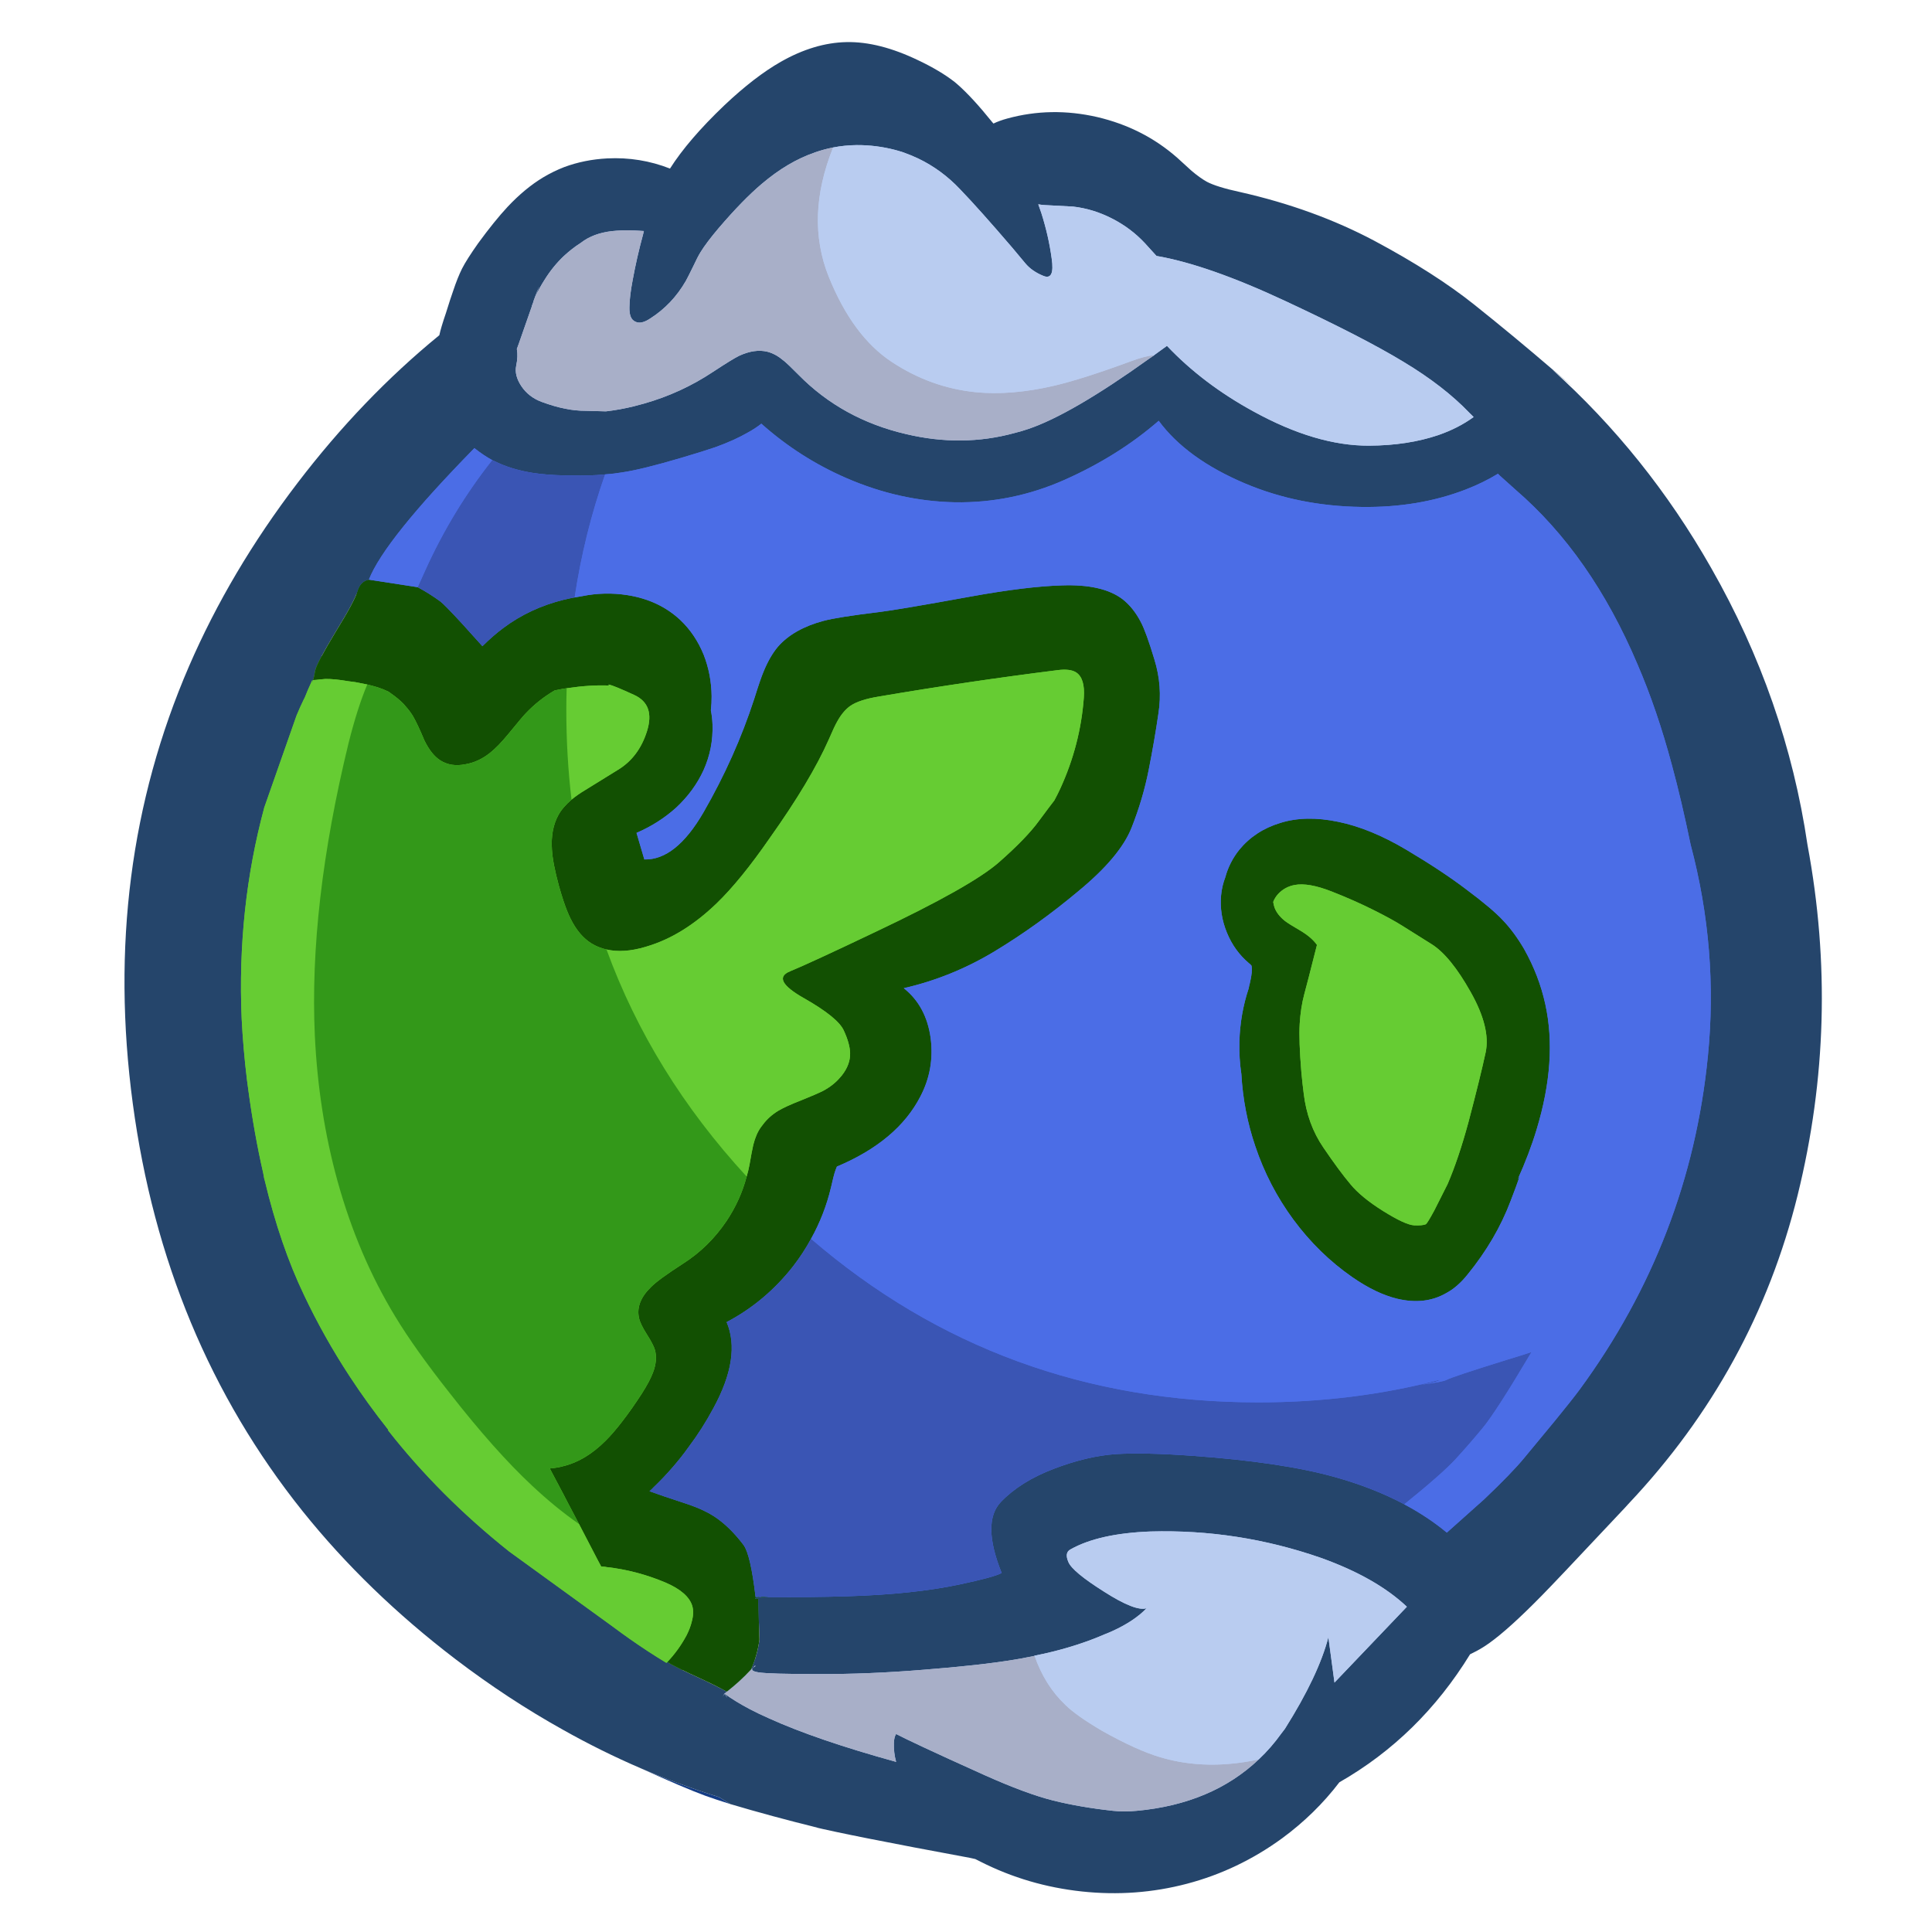 
<svg xmlns="http://www.w3.org/2000/svg" version="1.1" xmlns:xlink="http://www.w3.org/1999/xlink" preserveAspectRatio="none" x="0px" y="0px" width="80px" height="80px" viewBox="0 0 80 80">
<defs>
<g id="world_basic_0_Layer1_0_FILL">
<path fill="#B9CCF0" stroke="none" d="
M 160.3 288.55
Q 159.4 289.9 159.35 291.7 159.35 293.35 160 295 161 297.45 164 300.35 150 304.3 132.8 304.3 119.35 304.35 101.15 301.85 97.15 301.35 95.4 302.3 94.25 302.9 93.5 304.15 92.8 305.35 92.7 306.75 92.45 309.3 94 311.85 95.4 314.15 97.8 315.75 99.65 317 102.65 318.25 104.35 318.95 107.75 320.3 108.35 320.55 116 324.55 120.95 327.15 124.5 327.95 126.1 328.35 129.4 328.95 131.15 329.4 135.85 331.65 142.8 335.1 147.1 336.95 153.35 339.6 158.75 340.9 172.4 344.3 183.2 340.4 194.4 336.35 204.15 323.4 209.7 323.4 214.8 321 220 318.55 223.5 314.3 225.1 312.4 225.65 310.5 226.35 308.2 225.35 306.45 224.85 305.55 223.7 304.75 223.5 304.6 221.6 303.45 220.05 302.45 217.75 300.55 214.8 298.05 214.05 297.45 209 293.65 201.5 291.2 196.8 289.6 187.75 287.7 181.2 286.3 178.1 285.85 172.65 285.05 168.3 285.2 162.3 285.4 160.3 288.55
M 259.4 71.5
Q 255.85 69.15 249.4 65.45
L 220.65 48.75
Q 212.85 44.25 209.3 41.5 206.05 38.8 204.4 37.5 201.5 35.3 199 34.4 195.85 33.25 192.7 34.05 189.3 34.85 187.95 37.55 179.4 29.2 175.25 25.8 169.55 21.1 164.8 19.5 159.7 17.8 152.1 18.6 144.25 19.45 137.6 22.35 130.35 25.5 125.45 30.75 125.35 30.85 121.45 35.4 119.05 38.2 117.05 39.65 118.9 37.05 118.4 33.65 117.85 30.25 115.35 28.3 113.15 26.6 110.05 26.5 107.15 26.4 104.35 27.6 100.45 29.25 95.25 34.65 90.5 39.55 88.15 43.45 84.95 48.75 84.9 53.8 84.85 56.25 85.65 58.35 86.55 60.65 88.25 61.95 89.7 63.05 91.85 63.6 93.3 63.95 95.85 64.2
L 105.95 65.05
Q 109.95 65.4 112.2 65.4 115.65 65.4 118.35 64.75 120.1 64.35 123.85 63 127.3 61.75 129.3 61.4 132.15 60.9 134.2 61.55 135.45 62 136.8 63 137.4 63.45 139.1 64.9 145.25 70.25 152.6 73.75 160.1 77.3 168.05 78.55 176.05 79.85 184.2 78.75 192.35 77.7 199.7 74.35 203.6 72.6 204.55 72.3 207.4 71.35 209.6 71.75 211.3 72.05 213.15 73.2 214.05 73.75 216.35 75.5 223.9 81.1 236.75 87.05 241.35 89.25 244.4 90.25 248.75 91.65 252.45 91.7 255.5 91.7 259.25 90.75 261.45 90.15 265.8 88.65 267.95 87.9 269.15 87.1 270.8 85.95 271.15 84.35 271.65 81.85 268.5 78.7 264.75 75.05 259.4 71.5 Z"/>

<path fill="#66CC33" stroke="none" d="
M 180.85 122.05
L 175.1 121.5
Q 158.65 120.05 151.25 120.05 148.15 120.05 146.25 120.3 143.55 120.7 141.55 121.7 139.25 122.85 137.05 125.3 135.85 126.6 133.4 129.95 124.5 142 112.95 152.15 109.5 155.25 107.05 156.15 104.55 157.1 100.45 157 94.1 156.85 93.65 156.9 91.8 157 91.15 156.55 90.4 156.05 90 154.55 89.1 151.45 88.55 149 87.85 146.05 88.35 144.45 88.75 143.15 90.5 141.1
L 101.35 128.8
Q 104.05 125.8 105.15 123.65 106.8 120.5 106.25 117.75 105.7 114.95 103 112.95 100.65 111.2 97.3 110.4 92.95 109.4 88.4 109.95 83.85 110.5 79.9 112.55 76.95 114.2 75.6 114.4 74.7 114.5 72.75 114.3 70.8 114.1 69.85 114.25 68.85 114.45 68.35 114.55 67.45 114.7 66.85 114.55 66.05 114.3 65.35 113.5 65.05 113.2 64.15 111.95 61.45 108.15 57.2 106.3 55.65 105.6 52.85 104.85 49.55 103.95 48.4 103.55 45.45 102.35 43.95 101.85 41.35 100.95 39.35 101.1 36.2 101.35 33.35 104.15 31.35 106.1 29 109.95 23.3 119.45 20.55 125.9 15.8 137.1 14.2 151.1 12.9 162.7 13.65 177.35 15.2 207.4 23.7 232.15 33.25 260.25 51.15 280.35 53.2 282.65 57 286.65 61.2 291 62.9 292.9 66.25 296.5 66.6 296.9 68.8 299.15 70.7 300.55 75.8 304.3 80.8 303.9 85.75 303.45 89.15 298.95 92.45 294.6 92.2 289.4 91.95 284.55 88.9 279.95 86.15 275.8 81.7 272.75 80 271.55 79.65 271.3 78.55 270.4 78.05 269.4 77.6 268.6 77.4 267.3 77.25 265.8 77.1 265.05 76.85 263.95 76.75 263.4 76.6 262.45 76.7 261.75 76.9 260.2 78.95 258.05 83.4 253.65 85.45 251.3 88.95 247.2 90.15 243.45 90.45 242.55 90.95 240.1 91.45 237.95 91.9 236.75 93.15 233.55 96.7 230.4 101.05 227 103.15 225.25 109.75 219.7 115.85 210.15 117.6 207.4 118.05 206.8 119.35 205 120.65 203.85 122.15 202.55 127.15 199.9 131.4 197.7 133.05 195.45 134.6 193.3 135.1 189.95 135.4 187.8 135.3 183.9
L 135 173.7
Q 138.9 171.8 146.85 169.6 155.1 167.25 158.75 165.6 162.15 164.1 165.95 161.55 168.55 159.85 172.6 156.7 181.4 149.95 185.95 144.75 190.8 139.25 191.7 134.2 192.2 131.05 191.1 128.15 189.9 125.05 187.35 123.6 185.3 122.45 180.85 122.05
M 234.95 172.4
Q 234.5 172.4 233.05 172.7 231.85 172.9 231.1 172.8 230.25 172.7 229.25 172.05 228.1 171.25 227.5 170.85 225.6 169.45 223.25 168.7 219.3 167.45 217.05 169.4 215.45 170.85 215.55 173.5 215.65 175.2 216.4 176.75 217.2 178.3 218.55 179.3 219 179.65 219.95 180.3 220.7 180.9 221 181.55 221.45 182.5 221.05 184.3 220.35 187.85 219.05 191.8 217.45 196.65 217.1 198.05 216.6 200.7 216.4 205 216.1 210.3 216.25 213.15 216.45 217.7 217.65 221.1 218.6 223.65 221.15 227.95 223.2 231.35 224.35 232.85 226.3 235.45 228.4 236.9 230.95 238.6 233.9 238.7 237.05 238.85 239.15 237 240.05 236.2 240.95 234.8 241.9 233.1 242.35 232.25 242.9 231.3 246 226.7 248.25 223.3 249.1 220.9 249.45 219.9 249.9 218.15 250.4 216 250.6 215.35 251 214.05 251.75 212.15 252.85 209.55 253.05 209 255.8 201.7 254.15 196.15 253.3 193.35 250.25 188.95
L 243.35 178.65
Q 241.35 175.65 239.9 174.4 237.6 172.25 234.95 172.4 Z"/>

<path fill="#4B6DE6" stroke="none" d="
M 263.1 90.7
Q 262.8 90.9 261.1 92.15 259.95 93 259.05 93.3 257.75 93.75 254.75 93.55 248.05 92.95 244.85 92.35 239.4 91.4 235.4 89.5 232.4 88.1 226.3 83.8 220.6 79.75 217.05 78.35 210.3 75.7 203.45 77.05 200.8 77.55 196.1 79.25 191.1 81.1 188.75 81.6 182.3 83 172.05 81.35 157.05 79.05 147.9 73.65 143.85 71.05 141.75 69.85 138.15 67.7 135.25 67.1 132.35 66.45 128.4 66.85 123.8 67.55 121.5 67.85 108.05 69.85 94.9 66.65 89.5 65.15 86.8 64.45 82.05 63.25 78.55 63.2 72.55 63 64.1 66.1 59.25 67.85 56.15 69.85 52.1 72.5 50.3 76 48.95 78.55 48.8 81.5 48.6 84.5 49.7 87.15 51.1 90.6 55.15 94.4 57.4 96.55 61.95 100.75 63.05 101.95 65.1 104.45 66.95 106.55 68.65 107.6 71.35 109.3 75 109.35 78.25 109.4 81.7 108.15 84.4 107.15 87.7 105.05 89.6 103.9 93.35 101.35 95.05 100.25 96.15 100.3 97.05 100.35 98.5 101.5 106.35 107.75 110.95 116.6 107.1 126.3 100.15 134.15 96.95 137.8 96.5 138.45 94.6 141 94.1 143.35 93.65 145.75 94.55 148.15 95.4 150.5 97.3 152.05 99.2 153.55 101.75 153.85 104.3 154.2 106.5 153.2 108.5 152.3 110.5 150.15 112.75 147.5 113.85 146.2 115.7 144.05 119.1 140.9 123.45 136.85 124.5 135.75 130.9 129.3 132.25 123.25 132.75 121.3 132.8 121.2 133.2 120.05 133.9 119.5 134.75 118.85 137.35 118.75 140.5 118.6 146.35 117.15 152.45 115.55 155.4 115.35 158.65 115.1 162.65 115.7 165.1 116.05 169.75 117.1
L 187.95 121.15
Q 191 121.85 192.15 122.9 193.8 124.3 194.1 127.5 194.65 132.9 190.95 140.3 185.25 151.75 175.5 159.55 165.3 167.8 153.4 169.75 149.05 170.45 148.1 170.7 145.15 171.45 143.45 173 141.3 175 140.75 178.45 140.35 181.35 141.05 184.85 141.9 188.3 141.55 189.85 141.25 191.15 139.65 193.25 135.75 198.55 133.4 200.95 131.7 202.65 127.85 205.85 124.1 208.9 122.3 210.75 120.6 212.4 118 215.65 115.05 219.25 113.8 220.6 110.7 223.9 103.7 229.9 97.7 235.45 95.65 240.55 95.2 241.75 94.35 244.2 93.5 246.3 92.5 247.5 91.6 248.6 89.8 249.8 87.25 251.55 86.85 251.85 83.45 254.6 82.3 259.05 81.15 263.55 82.85 267.55 83.65 269.5 85.55 272.1 88.35 275.9 88.7 276.45 89.6 277.9 92.5 284.3 94.7 289.15 97.05 291.5 100.2 294.65 105.7 296.2 108.65 297.05 115.8 298 119.25 298.45 126.05 299.4 131.95 300.05 136.35 299.9 145.15 299.55 149.6 295.45 150.85 294.3 152.6 291.8 154.6 289 155.5 288 160.75 282.35 170.6 281.65 174.1 281.4 178.95 281.8 181.75 282.05 187.3 282.7 197.35 283.75 199.15 284.05 205.8 285.25 210.05 288.1 211.9 289.35 216.8 294 220.85 297.9 223.95 299.25 232.5 302.95 245.65 295.85 259.4 288.4 271.8 275.85 280.7 266.8 285.65 257.95 288 253.75 291.5 245.35
L 297.1 231.7
Q 302.8 217.75 304.95 209.7 306.85 202.5 307.95 192.85 311.9 158.5 301.85 125.4 298.15 113.15 293.2 105.4 286.55 95.15 277.25 90.95 273.55 89.25 270.05 89.05 266 88.85 263.1 90.7
M 226.35 166.65
Q 228.9 168.05 230.25 168.7 231.8 169.4 236.1 170.9 239.85 172.15 241.9 173.25 245.15 174.95 250.4 179.7 254.9 183.75 256.5 186.8 259.25 192.25 257.3 200.9 256.4 205.05 253.95 211.75 249.45 224.5 246.85 230.35 244.7 235.05 242.85 237.15 241.15 239.1 237.25 241.8 235.8 242.8 234.95 243.2 233.6 243.8 232.45 243.65 231.25 243.55 230 242.65 229.2 242.1 227.9 240.8
L 224.15 237.3
Q 221.9 235.15 220.55 233.6 214.15 226.3 212.65 215.95 211.15 205.9 214.75 196.5 216.65 192.1 217.45 189.85 218.8 185.95 218.55 182.95 218.25 178.75 215.25 175.75 213.4 174.1 212.6 173.15 211.25 171.6 211.4 170.1 211.5 168.7 212.95 167.4 213.3 167.1 215.75 165.45 216.3 165.1 217.4 164.4 218.35 163.85 219.15 163.75 220.45 163.6 222.4 164.55 223.7 165.2 226.35 166.65 Z"/>
</g>

<g id="world_basic_0_Layer0_0_FILL">
<path fill="#143C85" stroke="none" d="
M 87.25 326.1
Q 89.022 327.024 91.75 328.3 90.763 327.515 89.8 326.7 82.64 323.384 75.8 319.3 83.55 324.15 87.25 326.1 Z"/>

<path fill="#25456B" stroke="none" d="
M 283 79.1
Q 276.488 71.785 269.8 64.8 263.105 57.803 252.55 50.2 241.999 42.651 228.55 37.65 224.25 36.1 222.5 34.85 221.3 33.95 219.9 32.4 218.35 30.55 217.55 29.6 211.9 23.1 203.5 19.9 195.1 16.75 186.55 17.9 184.996 18.107 183.8 18.5 183.695 18.357 183.6 18.2 180.457 13.007 178 10.2 177.781 9.949 177.55 9.7 175.1 7.2 171.25 4.7 164.35 0.15 158.2 -0.55 152.1 -1.25 145.3 1.5 140 3.65 133.6 8.25 125.93 13.825 121.75 18.8 116.394 15.82 110.2 15.3 105.863 14.944 101.85 15.85 99.713 16.368 97.65 17.25 93.95 18.85 90.2 21.9 87.4 24.2 83.75 28 81.15 30.8 80.05 32.4 79 33.95 77.85 36.3 77.15 37.65 75.9 40.35 74.604 42.941 74.1 44.35 57.976 54.274 43.65 68.6 28.75 83.5 18.6 100.35 -3.05 136.35 -3.05 181.3 -3.05 226.25 18.6 262.3 28.75 279.15 43.65 294.05 52.554 302.933 62.15 310.1 68.812 315.12 75.8 319.3 82.64 323.384 89.8 326.7 90.763 327.515 91.75 328.3 99.173 331.643 107.7 335 107.118 334.796 106.6 334.6 113.058 337.134 135.55 344.5 136.052 344.69 136.5 344.85 136.985 345.176 137.45 345.5 145.75 351.2 155.75 353.65 165.75 356.1 175.75 354.85 185.75 353.6 194.8 348.7 201.655 344.95 207 339.6 223.265 332.992 234.85 318.8
L 236.15 318.35
Q 237.402 317.891 238.8 317.15 242.855 314.996 249.85 309.55 253.127 307.002 263.8 298.3
L 267.8 295.05
Q 268.122 294.767 268.45 294.5 295.55 272.55 308.15 240.6 320.6 209 318.85 174.9 318.492 146.917 307.7 120.3 298.41 97.285 282.75 78.9 289.564 86.425 283 79.1
M 255 73.75
Q 261.947 79.306 266.1 85 266.476 85.512 266.8 85.9 263.665 87.601 259.75 88.4 253.7 89.6 246.35 88.65 236.401 87.35 225.5 79.3 216.682 72.831 210.85 64.75 209.49 65.496 208.15 66.2
L 208.2 66.2
Q 207.665 66.486 207.1 66.75 191.087 75.255 182.6 76.9 181.3 77.158 180 77.3 169.706 78.701 159.45 74.75 147.85 70.35 140.75 60.9 139.05 58.65 138.4 57.95 138.308 57.849 138.2 57.75 137.701 57.2 137.15 56.75 136.318 56.097 135.45 55.75 133.15 54.85 130.05 55.8 128.7 56.25 124.75 58.15 118.2 61.35 110.9 62.4 109.942 62.543 108.95 62.65 106.268 62.945 103.55 62.9 101.966 62.628 99.85 62.3 97.772 62.027 95.9 61.35 94.036 60.73 91.7 59.5 89.362 58.261 88.25 56 87.186 53.792 87.8 52.05 88.42 50.317 88.35 48.9 88.619 48.411 88.85 47.95 90.958 43.769 92.2 41.35
L 92.3 41.1
Q 92.484 40.784 92.65 40.45
L 92.75 40.2
Q 93.287 39.232 93.55 38.7 94.803 36.442 93.2 39.45 94.144 37.96 95.3 36.6 97.21 34.27 99.6 32.55 100.359 32.022 101.15 31.55 102.084 30.992 102.95 30.6 103.386 30.345 103.8 30.15 106.45 28.9 110.1 29.15 112.025 29.234 115.25 29.9 115.14 30.228 115 30.55 113.25 34.7 111.9 38.85 110.9 41.85 110.6 43.9 110.25 46.1 111.35 46.75 112.35 47.45 114.2 46.55 118.75 44.45 121.9 40.35 122.45 39.6 123.65 37.8 124.7 36.15 125.4 35.3 126.75 33.65 129.35 31.3 134.65 26.55 138.65 24 144.1 20.5 149.35 19.45 149.449 19.429 149.55 19.4 151.261 19.056 153 18.95 155.241 18.82 157.5 19.1 158.431 19.22 159.35 19.4 162.91 20.105 166.1 21.65 167.431 22.339 168.7 23.15 172.9 25.9 175.9 30.1 178.951 34.252 184.2 42.35 185.245 43.981 186.25 45.6 187.291 47.272 189.35 48.45 191.414 49.634 191.35 45.35 191.345 41.054 190.55 36.55 190.394 35.698 190.2 34.85 190.79 35.024 191.4 35.15 193.15 35.5 196.7 36.15 200.45 37.1 203.75 39.4 207 41.65 209.25 44.8 209.942 45.784 211.15 47.55 220.625 50.532 234.35 59.35 248.113 68.179 255 73.75
M 269.95 97.2
Q 270.102 97.403 270.25 97.6 270.7 98.15 272.85 100.65 285.45 114.85 291.4 136.6 293.95 145.65 295.35 156.55 296.247 163.336 296.85 171.9 299.45 192.4 294.75 212.2 286.7 246.25 262.15 271.75 260.333 273.613 256.65 277.05
L 250 283.2
Q 247.325 285.693 241.45 289.95 239.859 291.036 233.55 295.3 230.347 291.835 226.25 288.9
L 226.2 288.85
Q 220.801 284.986 213.85 282 204.2 277.85 187.55 274.4 178.702 272.554 173.25 272.15 167.795 271.79 161.15 273.35 154.551 274.903 150.35 278.25 146.155 281.611 148.7 291.65 147.184 292.245 140.45 292.75 131.583 293.419 119.2 292.15 112.263 291.439 104 290.25 103.702 290.271 102.7 290.2 102.734 290.148 102.75 290.1
L 102.75 290.05
Q 102.705 290.067 102.65 290.05 102.535 290.041 102.4 290
L 102.4 290.05
Q 102.402 290.114 102.4 290.15 102.346 290.171 102.25 290.15
L 102.15 290.15
Q 101.967 290.158 101.75 290.15 101.733 290.225 101.7 290.3
L 101.75 290.3
Q 101.961 290.327 102.15 290.35
L 102.2 290.35
Q 102.181 290.538 102.15 290.75 101.917 293.196 101.4 298.1 100.563 301.115 99.05 303.5 99.107 303.498 99.15 303.45 99.246 303.385 99.35 303.3 99.608 303.097 99.85 302.9 99.895 302.914 99.95 302.9
L 99.95 302.9 100 302.95
Q 98.369 303.594 100.35 304.2 102.317 304.805 111.65 306.05 120.993 307.351 131.6 307.9 142.135 308.483 148.65 308.3 149.402 308.281 150.1 308.25 151.394 308.193 152.65 308.1 152.739 308.094 152.8 308.05 156.225 307.84 159.35 307.35 163.165 306.766 166.55 305.8 167.399 305.598 168.2 305.35 172.514 304.023 175.1 301.95 172.917 302.338 167.5 297.75 162.088 293.228 161.55 291.3 161.004 289.406 162.25 288.95 168 286.65 177.8 287.6 194.3 289.35 209.15 296.85 219.032 301.946 224.15 308.25
L 208.6 320.7 208.6 312
Q 205.755 318.979 198.1 328.15
L 197.25 329
Q 194.993 331.394 192.4 333.25 182.45 340.437 168.15 339.85 165.699 339.75 163.65 339.25 157.55 337.742 152.65 335.8 147.746 333.847 140.4 329.3 133.105 324.762 129.6 322.5 126.149 320.286 124.75 319.3 124.294 319.818 124.1 320.95 123.8 322.772 124.05 324.55 109.553 318.372 101.15 313.1 99.332 311.991 97.8 310.9 95.258 309.09 93.5 307.4 94.155 308.662 93.65 307.8 93.571 307.59 93.5 307.4
L 93 307.9
Q 93.239 307.671 93.45 307.35 93.729 307.228 93.95 307.05 92.044 305.653 90 304.35 84.404 300.817 83.5 299.95 83.405 300.042 83.3 300.1 81.637 298.77 80 297.35 76.995 294.746 74.15 291.95
L 56.5 275.15
Q 44.815 262.978 36.75 249.25 36.8 249.2 36.8 249.15 33.564 243.716 30.9 238.15 27.018 230.041 24.35 221.65 21.135 211.732 19.85 199.05 19.847 198.877 19.8 198.7 19.777 198.196 19.75 197.65 19.05 190.061 19.05 181.45 19.05 180.831 19.05 180.2 19.051 180.084 19.05 179.95 19.051 179.82 19.05 179.7 19.122 173.781 19.6 168.05 21.49 147.241 29.2 128.85 29.16 128.946 29.1 129 29.185 128.883 29.25 128.75 34.315 118.774 37.6 112.35 38.5 110.8 39.5 109.3
L 39.5 109.35
Q 40.338 107.834 41.45 106.1
L 41.5 106.1
Q 41.19 107.162 41.6 106.1 41.793 105.784 42.25 104.35 42.749 102.963 47.1 97.55 51.494 92.186 52.25 90.4 53.071 88.669 54.65 88.6 58.613 81.484 77.85 66.5 79.426 68.13 80.9 69.2 81.112 69.325 81.3 69.45 84.15 71.4 88.1 72.6 90.603 73.351 94.05 73.9 94.729 74.001 95.45 74.1 98.821 74.646 101.8 74.75 103.493 74.854 105.05 74.8 108.9 74.75 116.6 73.55 121.1 72.85 123.3 72.4 127 71.6 129.8 70.45 131.299 69.866 132.5 69.15 138.847 76.541 147.15 81.55 156.6 87.25 167 88.85 177.7 90.45 188.15 87.4 198.9 84.25 207.4 78.65 211.7 86.5 222.1 92.65 231.6 98.25 243.4 100 254.1 101.6 263.5 99.35 266.955 98.515 269.95 97.2 Z"/>

<path fill="#A8AFC8" stroke="none" d="
M 93.5 307.4
Q 93.571 307.59 93.65 307.8 94.155 308.662 93.5 307.4
M 157.4 318.15
Q 153.957 313.879 152.8 308.05 152.739 308.094 152.65 308.1 151.394 308.193 150.1 308.25 149.402 308.281 148.65 308.3 142.135 308.483 131.6 307.9 120.993 307.351 111.65 306.05 102.317 304.805 100.35 304.2 98.369 303.594 100 302.95
L 99.95 302.9 99.95 302.9
Q 99.895 302.914 99.85 302.9 99.608 303.097 99.35 303.3 99.246 303.385 99.15 303.45 99.107 303.498 99.05 303.5 96.653 305.481 93.95 307.05 93.729 307.228 93.45 307.35 93.239 307.671 93 307.9
L 93.5 307.4
Q 95.258 309.09 97.8 310.9 99.332 311.991 101.15 313.1 109.553 318.372 124.05 324.55 123.8 322.772 124.1 320.95 124.294 319.818 124.75 319.3 126.149 320.286 129.6 322.5 133.105 324.762 140.4 329.3 147.746 333.847 152.65 335.8 157.55 337.742 163.65 339.25 165.699 339.75 168.15 339.85 182.45 340.437 192.4 333.25 190.459 333.413 188.5 333.4 180.55 333.35 173.9 330.35 169.65 328.45 163.6 323.9 159.15 320.4 157.4 318.15
M 188.65 69.4
Q 180.3 70.2 173.7 68.65 165.3 66.65 158.6 60.8 151.901 54.948 148.9 43.15 145.947 31.406 153 18.95 151.261 19.056 149.55 19.4 149.449 19.429 149.35 19.45 144.1 20.5 138.65 24 134.65 26.55 129.35 31.3 126.75 33.65 125.4 35.3 124.7 36.15 123.65 37.8 122.45 39.6 121.9 40.35 118.75 44.45 114.2 46.55 112.35 47.45 111.35 46.75 110.25 46.1 110.6 43.9 110.9 41.85 111.9 38.85 113.25 34.7 115 30.55 115.14 30.228 115.25 29.9 112.025 29.234 110.1 29.15 106.45 28.9 103.8 30.15 103.386 30.345 102.95 30.6 102.084 30.992 101.15 31.55 100.359 32.022 99.6 32.55 97.21 34.27 95.3 36.6 94.144 37.96 93.2 39.45 94.803 36.442 93.55 38.7 93.287 39.232 92.75 40.2
L 92.65 40.45
Q 92.484 40.784 92.3 41.1
L 92.2 41.35
Q 90.958 43.769 88.85 47.95 88.619 48.411 88.35 48.9 88.42 50.317 87.8 52.05 87.186 53.792 88.25 56 89.362 58.261 91.7 59.5 94.036 60.73 95.9 61.35 97.772 62.027 99.85 62.3 101.966 62.628 103.55 62.9 106.268 62.945 108.95 62.65 109.942 62.543 110.9 62.4 118.2 61.35 124.75 58.15 128.7 56.25 130.05 55.8 133.15 54.85 135.45 55.75 136.318 56.097 137.15 56.75 137.701 57.2 138.2 57.75 138.308 57.849 138.4 57.95 139.05 58.65 140.75 60.9 147.85 70.35 159.45 74.75 169.706 78.701 180 77.3 181.3 77.158 182.6 76.9 191.087 75.255 207.1 66.75 207.665 66.486 208.2 66.2
L 208.15 66.2
Q 206.576 66.078 203.6 66.75 194.2 68.85 188.65 69.4 Z"/>

<path fill="#B9CCF0" stroke="none" d="
M 152.8 308.05
Q 153.957 313.879 157.4 318.15 159.15 320.4 163.6 323.9 169.65 328.45 173.9 330.35 180.55 333.35 188.5 333.4 190.459 333.413 192.4 333.25 194.993 331.394 197.25 329
L 198.1 328.15
Q 205.755 318.979 208.6 312
L 208.6 320.7 224.15 308.25
Q 219.032 301.946 209.15 296.85 194.3 289.35 177.8 287.6 168 286.65 162.25 288.95 161.004 289.406 161.55 291.3 162.088 293.228 167.5 297.75 172.917 302.338 175.1 301.95 172.514 304.023 168.2 305.35 167.399 305.598 166.55 305.8 163.165 306.766 159.35 307.35 156.225 307.84 152.8 308.05
M 266.1 85
Q 261.947 79.306 255 73.75 248.113 68.179 234.35 59.35 220.625 50.532 211.15 47.55 209.942 45.784 209.25 44.8 207 41.65 203.75 39.4 200.45 37.1 196.7 36.15 193.15 35.5 191.4 35.15 190.79 35.024 190.2 34.85 190.394 35.698 190.55 36.55 191.345 41.054 191.35 45.35 191.414 49.634 189.35 48.45 187.291 47.272 186.25 45.6 185.245 43.981 184.2 42.35 178.951 34.252 175.9 30.1 172.9 25.9 168.7 23.15 167.431 22.339 166.1 21.65 162.91 20.105 159.35 19.4 158.431 19.22 157.5 19.1 155.241 18.82 153 18.95 145.947 31.406 148.9 43.15 151.901 54.948 158.6 60.8 165.3 66.65 173.7 68.65 180.3 70.2 188.65 69.4 194.2 68.85 203.6 66.75 206.576 66.078 208.15 66.2 209.49 65.496 210.85 64.75 216.682 72.831 225.5 79.3 236.401 87.35 246.35 88.65 253.7 89.6 259.75 88.4 263.665 87.601 266.8 85.9 266.476 85.512 266.1 85 Z"/>

<path fill="#125002" stroke="none" d="
M 102.75 290.05
L 102.75 290.1
Q 102.734 290.148 102.7 290.2 103.702 290.271 104 290.25 104.705 290.303 102.75 290.05
M 196.1 111.35
Q 192.7 107.95 185 107.2 178.3 106.5 167.45 107 153.5 107.65 149.85 107.6 142 107.5 139.25 107.85 133.35 108.6 129.95 111.6 128.2 113.2 126.65 115.9 125.9 117.15 124.2 120.8 119.15 131.3 111.8 140.85 105.35 149.2 99.45 148.25
L 98.65 143.05
Q 103.1 141.8 106.75 139.3 110.55 136.6 112.85 132.95 115.25 129.1 115.7 124.55 115.833 123.179 115.75 121.85 116.083 120.547 116.25 119.2 116.75 115.1 115.8 111.2 114.75 107.15 112.3 104.1 108.8 99.8 102.95 98.05 98.742 96.799 94.35 97.1 93.656 97.111 92.95 97.15 91.97 97.195 91 97.3 90.944 97.306 90.9 97.3 84.254 98.026 78.75 101.1 76.681 102.239 74.35 104 72.476 101.241 71.1 99.25 68.225 95.147 67.55 94.5 65.704 92.733 63.65 91.25
L 54.65 88.6
Q 53.071 88.669 52.25 90.4 51.494 92.186 47.1 97.55 42.749 102.963 42.25 104.35 41.793 105.784 41.6 106.1 42.172 106.153 42.85 106.15 43.825 106.197 43.95 106.2 45.65 106.4 48.2 107.2 48.871 107.383 49.5 107.55 50.697 107.937 51.7 108.3 52.761 108.712 53.6 109.1 54.579 109.571 55.3 110.05 55.371 110.088 55.4 110.1
L 55.7 110.35
Q 55.844 110.5 55.95 110.6 57.2 111.728 58.1 112.95 58.232 113.155 58.35 113.35 59.028 114.326 59.5 115.4 60.15 116.95 61.05 120.3 62 123.15 63.55 124.45 65.4 126 68.2 125.8 70.7 125.7 73.05 124.3 74.75 123.3 77 121.2 80.15 118.25 80.8 117.75 83.562 115.516 86.85 114.15 87.69 114.099 88.6 114.05 88.885 114.057 89.15 114.05 89.196 114.051 89.25 114.05 93.65 113.983 97.15 114.6 97.181 114.494 97.15 114.4 98.15 114.762 101.75 117.05 105.41 119.398 103.2 124.15 100.985 128.897 96.65 130.75
L 90.05 133.7
Q 88.462 134.384 87.25 135.15 86.328 135.753 85.6 136.4 84.905 137.017 84.4 137.7 82.55 140.2 82.3 144.05 82.1 146.6 82.7 151.1 82.94 152.783 83.2 154.15 83.601 156.182 84.05 157.5 85.2 160.95 87.4 162.75 88.604 163.716 90.05 164.25 93.152 165.411 97.4 164.75 97.548 164.726 97.7 164.7 104.8 163.6 111.95 158.35 117.05 154.6 123.65 147.35 132.75 137.6 137.2 130.35 138.6 128 139.3 127.1 140.6 125.35 142.1 124.55 143.95 123.6 147.8 123.5 164.9 122.9 182 123.05 184.45 123.05 185.5 123.95 187.05 125.3 186.3 128.9 184.45 137.7 179.55 145.45 178.872 146.511 178.15 147.5 177.518 148.107 174.7 151 171.932 153.899 166.15 157.75 160.367 161.604 141.1 167.75 127.969 171.977 124.05 173 120.184 174.012 126.05 178.45 131.956 182.948 132.7 185.55 133.499 188.149 133.3 189.95 133.05 192.1 131.2 193.9 130.999 194.101 130.75 194.3 129.339 195.567 127.25 196.35 125.95 196.8 122.8 197.6 119.9 198.3 118.35 198.95 116.438 199.781 115.1 201.15 114.867 201.374 114.65 201.6 113.55 202.75 112.75 204.75 112.3 205.95 111.55 208.35 111.187 209.47 110.7 210.55 108.953 214.808 105.8 218.4 101.8 222.9 96.5 225.35 91.5 227.7 89.95 228.9 86.6 231.35 86.85 234.45 86.95 235.65 87.9 237.7 88.9 239.85 89.05 240.9 89.3 242.9 88.1 245.1 87.3 246.6 85.45 248.8 83.117 251.514 81.1 253.5 79.151 255.443 77.5 256.7 73.176 260.009 68.85 260.45 68.276 260.538 67.7 260.55 67.109 260.57 66.25 260.55 67.172 263.065 68.15 265.7 68.395 266.402 68.65 267.1 69.482 269.369 70.35 271.75 71.647 275.311 73 279.1 73.237 279.71 73.45 280.3 73.797 280.377 74.15 280.45 74.296 280.507 74.45 280.55 79.997 281.924 85.15 284.95 89.15 287.35 89.6 290 89.809 291.341 89.1 293 88.669 294.128 87.8 295.4 85.929 297.999 83.5 299.95 84.404 300.817 90 304.35 92.044 305.653 93.95 307.05 96.653 305.481 99.05 303.5 100.563 301.115 101.4 298.1 101.917 293.196 102.15 290.75 102.181 290.538 102.2 290.35
L 102.15 290.35
Q 101.961 290.327 101.75 290.3
L 101.7 290.3
Q 101.71 290.222 101.7 290.15
L 101.75 290.15
Q 101.967 290.158 102.15 290.15
L 102.25 290.15
Q 102.346 290.171 102.4 290.15 102.402 290.114 102.4 290.05
L 102.4 290
Q 102.35 290.02 102.3 290
L 102.25 290
Q 102.217 289.996 102.15 290 101.972 289.978 101.75 289.95 101.887 281.845 100.8 279.85 98.6 275.95 95.9 273.65 94.25 272.25 91.6 270.9 88.55 269.4 87 268.65 85.601 267.934 84.45 267.35 84.719 267.184 84.95 267 85.106 266.905 85.2 266.8 87.48 265.148 89.55 263.3 91.328 261.733 92.95 260 96.006 256.897 98.6 253.3 105.15 244.35 103.25 237.45 111.05 234.6 117.2 228.6 119.451 226.368 121.25 223.9 124.407 219.672 126.3 214.75 127.15 212.5 127.3 212.2 127.603 211.523 127.95 210.95 139.988 207.687 145.45 199.85 148.8 195.1 148.85 189.2 148.85 183 145.05 179.05 154.35 178.2 163.1 174.4 171.847 170.598 180.45 165.15 189.103 159.764 192 154.6 194.897 149.424 196.7 144.1 198.507 138.818 199.95 133.75 201.444 128.738 200.55 123.45 199.702 118.154 198.95 116.1 197.9 113.2 196.1 111.35
M 208.4 166.3
Q 207.55 167.85 207.15 169.6 206.35 173.1 207.3 176.75 208.25 180.4 210.7 183.1 210.95 183.35 211.1 183.6 211.2 184.65 210.35 186.85 210.15 187.3 210 187.8 207.75 192.4 206.9 197.6 206.4 200.7 206.45 203.75 205.9 210.85 207.25 217.7 208.75 225.5 212.55 232.45 216.45 239.55 222.2 244.8 226.25 248.5 230.1 250 235.15 251.95 239.45 250.2 241.75 249.35 243.95 247.25 250.213 241.384 253.95 234.45 257.171 228.56 255.75 230.7 258.707 225.942 260.65 221.65 266.35 209.15 265.45 198.3 265 192.75 262.85 187.35 261.45 184 259.65 181.5 257.9 179 253.55 174.75 249.45 170.65 243.2 165.7 236.95 160.75 231.05 158.7 225.1 156.6 220.15 157.45 215.2 158.25 211.75 161.45 209.55 163.55 208.4 166.3
M 216.9 173.2
Q 216.8 172.65 216.8 172.15 217.2 171.4 217.9 170.8 219.35 169.6 221.25 169.5 223.9 169.35 228.05 171.65 232.103 173.905 235.4 176.15 238.7 178.387 240.5 179.9 242.35 181.463 245.55 184.1 248.796 186.795 251.7 194.1 254.6 201.35 253 205.85 251.4 210.3 248 218.55 245.2 225.2 242.5 229.7
L 239.35 234.3
Q 237.75 236.5 237.4 236.7 236.7 236.9 235.1 236.6 233.45 236.25 229.7 233.15 225.9 230 224.2 227.25 222.45 224.5 220.05 219.7 217.6 214.85 217.7 208.95 217.7 207.25 217.8 204.9 218.1 198.9 218.7 195.8 219.3 192.75 220.3 190.35 221.15 188.35 223.95 181.35 223.15 179.8 221.2 178.25 219.2 176.7 218.55 176.05 217.2 174.65 216.9 173.2 Z"/>

<path fill="#4D7FDD" stroke="none" d="
M 101.7 290.3
Q 101.733 290.225 101.75 290.15
L 101.7 290.15
Q 101.71 290.222 101.7 290.3 Z"/>

<path fill="#3A55B4" stroke="none" d="
M 117.2 228.6
Q 111.05 234.6 103.25 237.45 105.15 244.35 98.6 253.3 96.006 256.897 92.95 260 91.328 261.733 89.55 263.3 87.48 265.148 85.2 266.8 85.106 266.905 84.95 267 84.719 267.184 84.45 267.35 85.601 267.934 87 268.65 88.55 269.4 91.6 270.9 94.25 272.25 95.9 273.65 98.6 275.95 100.8 279.85 101.887 281.845 101.75 289.95 101.972 289.978 102.15 290 102.217 289.996 102.25 290
L 102.3 290
Q 102.35 290.02 102.4 290 102.535 290.041 102.65 290.05 102.705 290.067 102.75 290.05 104.705 290.303 104 290.25 112.263 291.439 119.2 292.15 131.583 293.419 140.45 292.75 147.184 292.245 148.7 291.65 146.155 281.611 150.35 278.25 154.551 274.903 161.15 273.35 167.795 271.79 173.25 272.15 178.702 272.554 187.55 274.4 204.2 277.85 213.85 282 220.801 284.986 226.2 288.85
L 226.25 288.9
Q 234.234 284.048 237.1 281.65 239.964 279.259 242.95 276.5 245.943 273.731 254.05 263.45 251.821 263.87 249.1 264.3 238.503 266.098 237.3 266.55 236.614 266.824 232.35 266.8 235.75 266.705 236.05 266.35 219.264 268.419 201.25 266 152.857 259.452 121.25 223.9 119.451 226.368 117.2 228.6
M 88.1 72.6
Q 84.15 71.4 81.3 69.45 81.112 69.325 80.9 69.2 72.111 77.703 65.55 88.2 64.6 89.7 63.65 91.25 65.704 92.733 67.55 94.5 68.225 95.147 71.1 99.25 72.476 101.241 74.35 104 76.681 102.239 78.75 101.1 84.254 98.026 90.9 97.3 90.944 97.306 91 97.3 91.97 97.195 92.95 97.15 96.372 85.376 101.8 74.75 98.821 74.646 95.45 74.1 94.729 74.001 94.05 73.9 90.603 73.351 88.1 72.6 Z"/>

<path fill="#66CC33" stroke="none" d="
M 89.25 114.05
Q 89.196 114.051 89.15 114.05 88.821 116.037 88.55 118.05 87.375 126.744 87.25 135.15 88.462 134.384 90.05 133.7
L 96.65 130.75
Q 100.985 128.897 103.2 124.15 105.41 119.398 101.75 117.05 98.15 114.762 97.15 114.4 97.181 114.494 97.15 114.6 93.65 113.983 89.25 114.05
M 42.85 106.15
Q 42.172 106.153 41.6 106.1 41.19 107.162 41.5 106.1
L 41.45 106.1
Q 40.338 107.834 39.5 109.35
L 39.5 109.3
Q 38.5 110.8 37.6 112.35 34.315 118.774 29.25 128.75 29.185 128.883 29.1 129 29.16 128.946 29.2 128.85 21.49 147.241 19.6 168.05 19.122 173.781 19.05 179.7 19.051 179.82 19.05 179.95 19.051 180.084 19.05 180.2 19.05 180.831 19.05 181.45 19.05 190.061 19.75 197.65 19.777 198.196 19.8 198.7 19.847 198.877 19.85 199.05 21.135 211.732 24.35 221.65 27.018 230.041 30.9 238.15 33.564 243.716 36.8 249.15 36.8 249.2 36.75 249.25 44.815 262.978 56.5 275.15
L 74.15 291.95
Q 76.995 294.746 80 297.35 81.637 298.77 83.3 300.1 83.405 300.042 83.5 299.95 85.929 297.999 87.8 295.4 88.669 294.128 89.1 293 89.809 291.341 89.6 290 89.15 287.35 85.15 284.95 79.997 281.924 74.45 280.55 74.296 280.507 74.15 280.45 73.797 280.377 73.45 280.3 73.237 279.71 73 279.1 71.647 275.311 70.35 271.75 66.293 268.021 62.45 263.3 56.35 255.85 49.3 243.8 43.85 234.6 41 228.05 35.55 215.6 33.55 201.1 31.7 187.6 32.95 173.1 35.1 148.55 46.7 118.85 49.293 112.368 51.7 108.3 50.697 107.937 49.5 107.55 48.871 107.383 48.2 107.2 45.65 106.4 43.95 106.2 43.825 106.197 42.85 106.15
M 178.15 147.5
Q 178.872 146.511 179.55 145.45 184.45 137.7 186.3 128.9 187.05 125.3 185.5 123.95 184.45 123.05 182 123.05 164.9 122.9 147.8 123.5 143.95 123.6 142.1 124.55 140.6 125.35 139.3 127.1 138.6 128 137.2 130.35 132.75 137.6 123.65 147.35 117.05 154.6 111.95 158.35 104.8 163.6 97.7 164.7 97.548 164.726 97.4 164.75 93.152 165.411 90.05 164.25 95.426 188.725 110.7 210.55 111.187 209.47 111.55 208.35 112.3 205.95 112.75 204.75 113.55 202.75 114.65 201.6 114.867 201.374 115.1 201.15 116.438 199.781 118.35 198.95 119.9 198.3 122.8 197.6 125.95 196.8 127.25 196.35 129.339 195.567 130.75 194.3 130.999 194.101 131.2 193.9 133.05 192.1 133.3 189.95 133.499 188.149 132.7 185.55 131.956 182.948 126.05 178.45 120.184 174.012 124.05 173 127.969 171.977 141.1 167.75 160.367 161.604 166.15 157.75 171.932 153.899 174.7 151 177.518 148.107 178.15 147.5
M 216.8 172.15
Q 216.8 172.65 216.9 173.2 217.2 174.65 218.55 176.05 219.2 176.7 221.2 178.25 223.15 179.8 223.95 181.35 221.15 188.35 220.3 190.35 219.3 192.75 218.7 195.8 218.1 198.9 217.8 204.9 217.7 207.25 217.7 208.95 217.6 214.85 220.05 219.7 222.45 224.5 224.2 227.25 225.9 230 229.7 233.15 233.45 236.25 235.1 236.6 236.7 236.9 237.4 236.7 237.75 236.5 239.35 234.3
L 242.5 229.7
Q 245.2 225.2 248 218.55 251.4 210.3 253 205.85 254.6 201.35 251.7 194.1 248.796 186.795 245.55 184.1 242.35 181.463 240.5 179.9 238.7 178.387 235.4 176.15 232.103 173.905 228.05 171.65 223.9 169.35 221.25 169.5 219.35 169.6 217.9 170.8 217.2 171.4 216.8 172.15 Z"/>

<path fill="#339819" stroke="none" d="
M 80.8 117.75
Q 80.15 118.25 77 121.2 74.75 123.3 73.05 124.3 70.7 125.7 68.2 125.8 65.4 126 63.55 124.45 62 123.15 61.05 120.3 60.15 116.95 59.5 115.4 59.028 114.326 58.35 113.35 58.232 113.155 58.1 112.95 57.2 111.728 55.95 110.6 55.844 110.5 55.7 110.35
L 55.4 110.1
Q 55.371 110.088 55.3 110.05 54.579 109.571 53.6 109.1 52.761 108.712 51.7 108.3 49.293 112.368 46.7 118.85 35.1 148.55 32.95 173.1 31.7 187.6 33.55 201.1 35.55 215.6 41 228.05 43.85 234.6 49.3 243.8 56.35 255.85 62.45 263.3 66.293 268.021 70.35 271.75 69.482 269.369 68.65 267.1 68.395 266.402 68.15 265.7 67.172 263.065 66.25 260.55 67.109 260.57 67.7 260.55 68.276 260.538 68.85 260.45 73.176 260.009 77.5 256.7 79.151 255.443 81.1 253.5 83.117 251.514 85.45 248.8 87.3 246.6 88.1 245.1 89.3 242.9 89.05 240.9 88.9 239.85 87.9 237.7 86.95 235.65 86.85 234.45 86.6 231.35 89.95 228.9 91.5 227.7 96.5 225.35 101.8 222.9 105.8 218.4 108.953 214.808 110.7 210.55 95.426 188.725 90.05 164.25 88.604 163.716 87.4 162.75 85.2 160.95 84.05 157.5 83.601 156.182 83.2 154.15 82.94 152.783 82.7 151.1 82.1 146.6 82.3 144.05 82.55 140.2 84.4 137.7 84.905 137.017 85.6 136.4 86.328 135.753 87.25 135.15 87.375 126.744 88.55 118.05 88.821 116.037 89.15 114.05 88.885 114.057 88.6 114.05 87.69 114.099 86.85 114.15 83.562 115.516 80.8 117.75 Z"/>

<path fill="#4B6DE6" stroke="none" d="
M 77.85 66.5
Q 58.613 81.484 54.65 88.6
L 63.65 91.25
Q 64.6 89.7 65.55 88.2 72.111 77.703 80.9 69.2 79.426 68.13 77.85 66.5
M 270.25 97.6
Q 270.102 97.403 269.95 97.2 266.955 98.515 263.5 99.35 254.1 101.6 243.4 100 231.6 98.25 222.1 92.65 211.7 86.5 207.4 78.65 198.9 84.25 188.15 87.4 177.7 90.45 167 88.85 156.6 87.25 147.15 81.55 138.847 76.541 132.5 69.15 131.299 69.866 129.8 70.45 127 71.6 123.3 72.4 121.1 72.85 116.6 73.55 108.9 74.75 105.05 74.8 103.493 74.854 101.8 74.75 96.372 85.376 92.95 97.15 93.656 97.111 94.35 97.1 98.742 96.799 102.95 98.05 108.8 99.8 112.3 104.1 114.75 107.15 115.8 111.2 116.75 115.1 116.25 119.2 116.083 120.547 115.75 121.85 115.833 123.179 115.7 124.55 115.25 129.1 112.85 132.95 110.55 136.6 106.75 139.3 103.1 141.8 98.65 143.05
L 99.45 148.25
Q 105.35 149.2 111.8 140.85 119.15 131.3 124.2 120.8 125.9 117.15 126.65 115.9 128.2 113.2 129.95 111.6 133.35 108.6 139.25 107.85 142 107.5 149.85 107.6 153.5 107.65 167.45 107 178.3 106.5 185 107.2 192.7 107.95 196.1 111.35 197.9 113.2 198.95 116.1 199.702 118.154 200.55 123.45 201.444 128.738 199.95 133.75 198.507 138.818 196.7 144.1 194.897 149.424 192 154.6 189.103 159.764 180.45 165.15 171.847 170.598 163.1 174.4 154.35 178.2 145.05 179.05 148.85 183 148.85 189.2 148.8 195.1 145.45 199.85 139.988 207.687 127.95 210.95 127.603 211.523 127.3 212.2 127.15 212.5 126.3 214.75 124.407 219.672 121.25 223.9 152.857 259.452 201.25 266 219.264 268.419 236.05 266.35 235.75 266.705 232.35 266.8 236.614 266.824 237.3 266.55 238.503 266.098 249.1 264.3 251.821 263.87 254.05 263.45 245.943 273.731 242.95 276.5 239.964 279.259 237.1 281.65 234.234 284.048 226.25 288.9 230.347 291.835 233.55 295.3 239.859 291.036 241.45 289.95 247.325 285.693 250 283.2
L 256.65 277.05
Q 260.333 273.613 262.15 271.75 286.7 246.25 294.75 212.2 299.45 192.4 296.85 171.9 296.247 163.336 295.35 156.55 293.95 145.65 291.4 136.6 285.45 114.85 272.85 100.65 270.7 98.15 270.25 97.6
M 207.15 169.6
Q 207.55 167.85 208.4 166.3 209.55 163.55 211.75 161.45 215.2 158.25 220.15 157.45 225.1 156.6 231.05 158.7 236.95 160.75 243.2 165.7 249.45 170.65 253.55 174.75 257.9 179 259.65 181.5 261.45 184 262.85 187.35 265 192.75 265.45 198.3 266.35 209.15 260.65 221.65 258.707 225.942 255.75 230.7 257.171 228.56 253.95 234.45 250.213 241.384 243.95 247.25 241.75 249.35 239.45 250.2 235.15 251.95 230.1 250 226.25 248.5 222.2 244.8 216.45 239.55 212.55 232.45 208.75 225.5 207.25 217.7 205.9 210.85 206.45 203.75 206.4 200.7 206.9 197.6 207.75 192.4 210 187.8 210.15 187.3 210.35 186.85 211.2 184.65 211.1 183.6 210.95 183.35 210.7 183.1 208.25 180.4 207.3 176.75 206.35 173.1 207.15 169.6 Z"/>
</g>
</defs>

<g transform="matrix( 0.216, -0.029, 0.029, 0.216, 0.9,6.45) ">
<g transform="matrix( 1, 0, 0, 1, 0,0) ">
<use xlink:href="#world_basic_0_Layer1_0_FILL"/>
</g>

<g transform="matrix( 1, 0, 0, 1, 0,0) ">
<use xlink:href="#world_basic_0_Layer0_0_FILL"/>
</g>
</g>
</svg>
